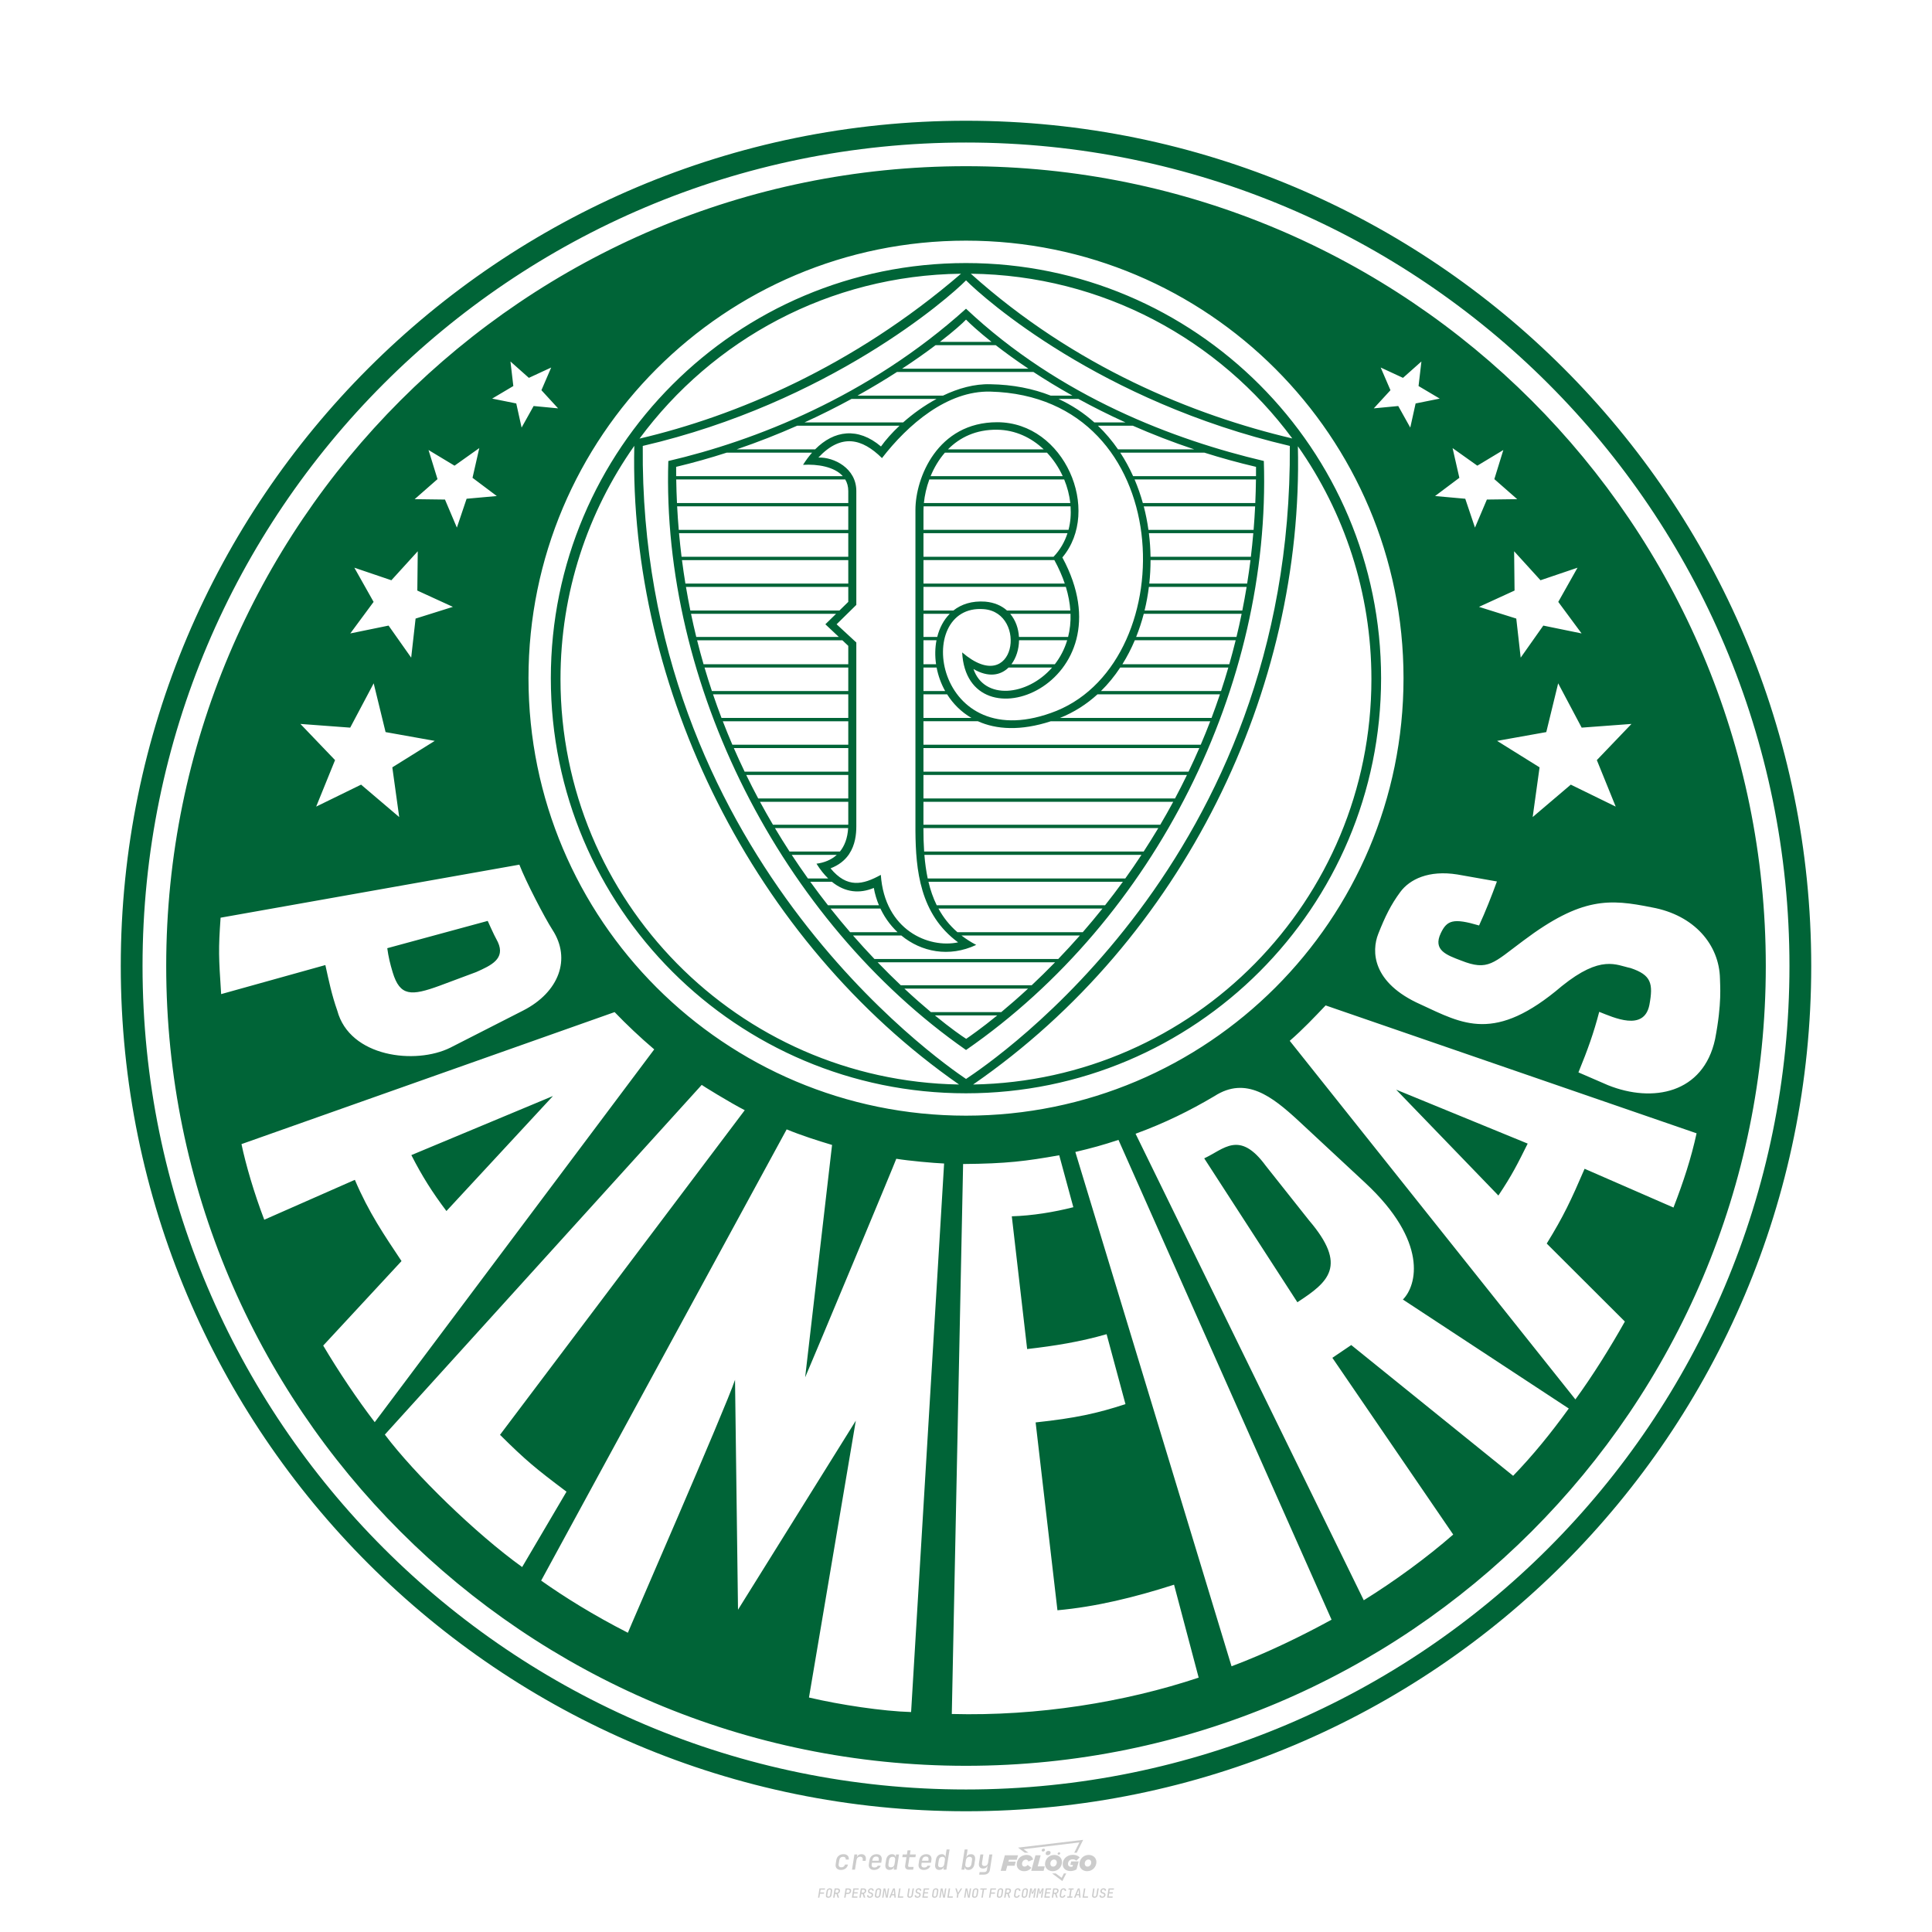 <?xml version="1.0" encoding="UTF-8"?>
<svg data-name="图层_1" xmlns="http://www.w3.org/2000/svg" version="1.1" viewBox="0 0 800 800">
  <!-- Created by @FCLOGO 2024-12-10 GMT+8 17:23:24 . https://fclogo.top/ -->
<!-- FOR PERSONAL USE ONLY NOT FOR COMMERCIAL USE -->
  <path d="M348.219,774.301c-.786,0-1.375-.217-1.768-.652-.393-.435-.528-1.03-.406-1.786l.252-1.648c.122-.755.45-1.35.984-1.785.534-.435,1.194-.652,1.98-.652.755,0,1.329.199,1.722.595.393.397.551.938.475,1.625h-1.236c.03-.359-.055-.637-.257-.836-.202-.198-.498-.297-.887-.297-.42,0-.763.117-1.03.349-.267.233-.435.563-.503.99l-.263,1.659c-.069.435-.006.769.189,1.002.195.233.502.349.921.349.389,0,.715-.099.979-.297.263-.198.436-.48.521-.847h1.236c-.137.687-.467,1.231-.99,1.631-.523.401-1.162.6-1.917.6ZM352.797,774.187l.996-6.294h1.19l-.195,1.19c.336-.87.973-1.304,1.911-1.304.671,0,1.169.208,1.493.624.324.416.429.986.315,1.71l-.069.423h-1.27l.057-.32c.069-.45.011-.795-.171-1.036-.183-.24-.477-.361-.881-.361-.405,0-.74.122-1.007.366-.267.245-.435.588-.503,1.03l-.63,3.971h-1.236ZM361.906,774.301c-.77,0-1.346-.223-1.728-.669s-.515-1.036-.401-1.768l.252-1.648c.084-.488.257-.915.521-1.282s.601-.651,1.013-.852c.412-.202.873-.304,1.385-.304.77,0,1.349.224,1.734.669.385.446.517,1.036.395,1.768l-.172,1.121h-3.845l-.092.526c-.153.954.217,1.431,1.11,1.431.717,0,1.175-.248,1.373-.744h1.225c-.168.534-.503.96-1.007,1.276-.504.317-1.091.475-1.763.475ZM361.231,770.216l-.046.286,2.655-.012.046-.286c.069-.466.013-.822-.166-1.07-.179-.248-.486-.372-.921-.372-.443,0-.795.126-1.059.378-.263.252-.433.611-.509,1.076ZM368.326,774.301c-.633,0-1.103-.212-1.408-.635s-.397-1.001-.274-1.734l.274-1.774c.115-.733.393-1.312.836-1.74.442-.427.98-.641,1.613-.641.465,0,.83.119,1.093.354.263.236.391.557.383.962h.023l.172-1.202h1.236l-.996,6.294h-1.225l.195-1.201h-.023c-.122.412-.351.734-.687.967s-.74.349-1.213.349ZM368.932,773.226c.389,0,.715-.119.978-.355.263-.236.429-.572.498-1.007l.252-1.648c.069-.427.01-.761-.177-1.002-.187-.24-.475-.36-.864-.36-.397,0-.725.118-.984.354-.26.236-.423.572-.492,1.007l-.252,1.648c-.069.443-.013.78.166,1.013.179.233.471.349.876.349ZM376.348,774.187c-.572,0-.994-.157-1.264-.469-.271-.312-.361-.751-.269-1.316l.538-3.387h-1.739l.171-1.122h1.74l.275-1.716h1.236l-.275,1.716h2.472l-.183,1.122h-2.461l-.538,3.387c-.076.442.099.664.526.664h1.717l-.172,1.121h-1.774ZM382.504,774.301c-.77,0-1.346-.223-1.728-.669s-.515-1.036-.401-1.768l.252-1.648c.084-.488.257-.915.521-1.282s.601-.651,1.013-.852c.412-.202.873-.304,1.385-.304.77,0,1.349.224,1.734.669.385.446.517,1.036.395,1.768l-.172,1.121h-3.845l-.092.526c-.153.954.217,1.431,1.11,1.431.717,0,1.175-.248,1.373-.744h1.225c-.168.534-.503.96-1.007,1.276-.504.317-1.091.475-1.763.475ZM381.829,770.216l-.046.286,2.655-.012.046-.286c.069-.466.013-.822-.166-1.07-.179-.248-.486-.372-.921-.372-.443,0-.795.126-1.059.378-.263.252-.433.611-.509,1.076ZM388.924,774.301c-.633,0-1.101-.212-1.402-.635-.301-.423-.395-1.001-.28-1.734l.274-1.774c.115-.733.393-1.312.836-1.74.442-.427.98-.641,1.613-.641.465,0,.83.119,1.093.354.263.236.391.557.383.962h.023l.206-1.465.298-1.796h1.236l-1.327,8.354h-1.225l.195-1.201h-.023c-.122.412-.351.734-.687.967s-.74.349-1.213.349ZM389.531,773.226c.389,0,.715-.119.978-.355.263-.236.429-.572.498-1.007l.252-1.648c.076-.427.019-.761-.172-1.002-.191-.24-.48-.36-.87-.36-.397,0-.725.118-.984.354-.26.236-.423.572-.492,1.007l-.252,1.648c-.076.443-.023.78.16,1.013s.477.349.881.349ZM401.017,774.301c-.473,0-.839-.116-1.099-.349-.26-.233-.385-.555-.378-.967h-.011l-.195,1.201h-1.224l1.327-8.354h1.236l-.286,1.796-.274,1.465h.046c.122-.412.353-.735.692-.967.34-.232.742-.349,1.208-.349.633,0,1.1.214,1.402.641.301.428.395,1.007.281,1.74l-.275,1.774c-.115.733-.395,1.31-.841,1.734-.446.423-.982.635-1.608.635ZM400.766,773.226c.397,0,.723-.116.979-.349.256-.233.422-.571.498-1.013l.252-1.648c.069-.435.011-.77-.171-1.007-.183-.236-.473-.354-.87-.354-.389,0-.715.12-.979.36s-.429.574-.498,1.002l-.252,1.648c-.069.435-.011.771.172,1.007.183.236.473.355.87.355ZM405.469,776.247l.172-1.064h1.934c.641,0,1.007-.302,1.099-.905l.103-.675.206-1.19h-.035c-.122.42-.347.744-.675.973-.328.229-.729.343-1.201.343-.626,0-1.093-.201-1.402-.601s-.41-.944-.303-1.631l.584-3.605h1.236l-.561,3.479c-.061.412,0,.732.183.961s.465.343.847.343c.389,0,.717-.122.984-.366.267-.244.431-.584.492-1.018l.538-3.399h1.236l-1.007,6.409c-.099.603-.37,1.078-.812,1.425-.443.347-1.0.521-1.671.521h-1.946ZM417.787,770.085h3.221l.537-1.855h-5.466l-1.708,6.442h2.147l.586-2.099h3.026l.439-1.708h-3.026l.244-.781ZM424.229,772.916c-.586,0-1.025-.39-1.025-1.123,0-.878.634-1.757,1.611-1.757.488,0,.878.244,1.025.781l1.952-.83c-.293-1.171-1.269-1.903-2.635-1.903-2.782,0-4.148,2.147-4.148,3.904s1.269,2.83,3.075,2.83c1.367,0,2.342-.586,2.977-1.415l-1.513-1.171c-.39.439-.83.683-1.318.683ZM430.915,768.231h-2.147l-1.757,6.442h5.124l.488-1.855h-2.928l1.22-4.587ZM439.748,771.013c0-1.659-1.318-2.928-3.221-2.928-2.196,0-3.807,1.806-3.807,3.807,0,1.659,1.318,2.928,3.221,2.928,2.196,0,3.807-1.806,3.807-3.807ZM434.917,771.696c0-.83.586-1.708,1.513-1.708.781,0,1.171.537,1.171,1.22,0,.83-.586,1.708-1.513,1.708-.781,0-1.171-.537-1.171-1.22ZM443.213,772.233h1.074l-.195.683c-.146.049-.342.098-.586.098-.683,0-1.269-.39-1.269-1.22,0-1.025.732-1.903,1.952-1.903.586,0,1.123.244,1.513.586l1.367-1.367c-.439-.537-1.513-1.074-2.733-1.074-2.587,0-4.295,1.757-4.295,3.855,0,2.05,1.611,2.879,3.221,2.879.927,0,1.855-.293,2.489-.683l.927-3.319h-3.123l-.342,1.464ZM450.777,768.084c-2.196,0-3.807,1.806-3.807,3.807,0,1.659,1.318,2.928,3.221,2.928,2.196,0,3.807-1.806,3.807-3.807,0-1.659-1.318-2.928-3.221-2.928ZM450.338,772.916c-.781,0-1.171-.537-1.171-1.22,0-.83.586-1.708,1.513-1.708.781,0,1.171.537,1.171,1.22,0,.83-.586,1.708-1.513,1.708ZM437.942,767.499c-.049.293.098.488.439.488s.537-.195.634-.488c.049-.244-.098-.488-.439-.488s-.586.244-.634.488ZM432.135,765.498c-.439,0-.732.244-.781.586s.098.586.537.586.732-.244.781-.586c.098-.342-.098-.586-.537-.586ZM433.013,767.303c-.098.537.146.878.83.878.634,0,1.074-.39,1.171-.878s-.146-.878-.83-.878c-.683,0-1.074.39-1.171.878ZM439.602,777.552l-2.44-1.806h-1.513l4.246,3.172,1.611-3.172h-.976l-.927,1.806ZM425.839,767.157l-2.001-1.464,23.132-2.782-2.147,4.246h1.025l2.684-5.319-26.988,3.221,2.782,2.099h1.513ZM338.719,785.785l.609-3.832h2.32l-.084.519h-1.764l-.184,1.145h1.627l-.084.525h-1.617l-.257,1.643h-.567ZM342.97,785.838c-.357,0-.623-.101-.798-.302-.175-.201-.234-.473-.178-.816l.268-1.701c.056-.343.203-.615.441-.816.238-.201.535-.302.892-.302s.623.1.798.299c.175.199.236.471.184.814l-.268,1.706c-.056.343-.204.615-.444.816-.24.201-.538.302-.895.302ZM343.049,785.334c.193,0,.348-.052.467-.158.119-.105.194-.257.226-.457l.268-1.701c.032-.199.005-.352-.079-.457-.084-.105-.222-.158-.415-.158s-.347.052-.465.158c-.117.105-.192.257-.223.457l-.268,1.701c-.032.2-.005.352.079.457s.22.158.409.158ZM344.996,785.785l.609-3.832h1.202c.238,0,.439.046.604.139.165.093.283.223.357.391s.091.366.052.593c-.038.259-.14.484-.304.675-.165.191-.366.321-.604.391l.535,1.643h-.619l-.478-1.575h-.541l-.247,1.575h-.567ZM345.888,783.707h.635c.189,0,.349-.056.48-.168.131-.112.211-.262.239-.451.032-.193,0-.345-.094-.459-.095-.114-.236-.171-.425-.171h-.635l-.2,1.249ZM349.545,785.785l.609-3.832h1.254c.371,0,.651.105.84.315.189.21.255.49.199.84-.038.234-.122.438-.249.611s-.29.307-.488.402c-.198.095-.419.142-.664.142h-.693l-.241,1.522h-.567ZM350.432,783.754h.693c.192,0,.357-.059.493-.176.136-.117.22-.274.252-.47s-.002-.352-.1-.47-.245-.176-.441-.176h-.688l-.21,1.291ZM352.747,785.785l.609-3.832h2.252l-.079.504h-1.695l-.173,1.087h1.512l-.079.499h-1.512l-.194,1.239h1.69l-.079.504h-2.252ZM355.843,785.785l.609-3.832h1.202c.238,0,.439.046.604.139.165.093.283.223.357.391s.091.366.052.593c-.038.259-.14.484-.304.675-.165.191-.366.321-.604.391l.535,1.643h-.619l-.478-1.575h-.541l-.247,1.575h-.567ZM356.736,783.707h.635c.189,0,.349-.056.48-.168.131-.112.211-.262.239-.451.032-.193,0-.345-.094-.459-.095-.114-.236-.171-.425-.171h-.635l-.2,1.249ZM360.132,785.838c-.385,0-.674-.095-.866-.286-.192-.191-.264-.451-.215-.779h.567c-.028.175.011.312.116.412.105.1.266.149.483.149.203,0,.37-.049.501-.147.131-.098.211-.233.239-.404.021-.15.001-.279-.06-.386-.061-.107-.158-.181-.291-.223l-.457-.136c-.266-.08-.462-.217-.588-.409-.126-.192-.17-.42-.131-.682.035-.21.112-.394.231-.551s.273-.28.462-.367.402-.131.64-.131c.35,0,.616.095.798.286.182.191.248.444.2.759h-.567c.028-.168-.003-.3-.092-.396-.089-.096-.23-.144-.422-.144-.189,0-.343.045-.462.134-.119.089-.189.214-.21.375-.025.151-.007.279.052.386s.158.181.294.223l.467.147c.262.081.456.217.58.409.124.193.165.422.123.688-.035.217-.116.406-.241.567-.126.161-.288.286-.485.375-.198.089-.419.134-.664.134ZM363.265,785.838c-.357,0-.623-.101-.798-.302-.175-.201-.234-.473-.178-.816l.268-1.701c.056-.343.203-.615.441-.816.238-.201.535-.302.892-.302s.623.1.798.299c.175.199.236.471.184.814l-.268,1.706c-.056.343-.204.615-.444.816-.24.201-.538.302-.895.302ZM363.344,785.334c.193,0,.348-.052.467-.158.119-.105.194-.257.226-.457l.268-1.701c.032-.199.005-.352-.079-.457-.084-.105-.222-.158-.415-.158s-.347.052-.465.158c-.117.105-.192.257-.223.457l-.268,1.701c-.032.2-.005.352.079.457s.22.158.409.158ZM365.275,785.785l.609-3.832h.709l.619,3.186c.007-.098.017-.217.029-.357.012-.14.027-.285.045-.435.018-.151.037-.289.058-.415l.315-1.979h.525l-.609,3.832h-.709l-.614-3.186c-.007.095-.017.209-.029.344s-.027.276-.045.423c-.018.147-.037.283-.058.409l-.315,2.01h-.53ZM368.225,785.785l1.585-3.832h.745l.373,3.832h-.562l-.073-.971h-1.087l-.388.971h-.593ZM369.385,784.342h.871l-.089-1.102c-.018-.196-.03-.365-.037-.509-.007-.143-.011-.243-.011-.299-.018.056-.052.156-.102.299s-.115.311-.192.504l-.441,1.107ZM371.721,785.785l.609-3.832h.567l-.525,3.312h1.674l-.079.52h-2.247ZM376.678,785.838c-.367,0-.634-.101-.8-.302-.166-.201-.221-.475-.165-.821l.436-2.761h.567l-.436,2.755c-.032.196-.008.35.071.462.079.112.214.168.407.168.193,0,.347-.056.465-.168.117-.112.192-.266.223-.462l.435-2.755h.567l-.436,2.761c-.056.35-.2.625-.433.824-.233.199-.533.299-.9.299ZM379.844,785.838c-.385,0-.674-.095-.866-.286-.192-.191-.264-.451-.215-.779h.567c-.028.175.011.312.116.412.105.1.266.149.483.149.203,0,.37-.049.501-.147.131-.098.211-.233.239-.404.021-.15.001-.279-.06-.386-.061-.107-.158-.181-.291-.223l-.457-.136c-.266-.08-.462-.217-.588-.409-.126-.192-.17-.42-.131-.682.035-.21.112-.394.231-.551s.273-.28.462-.367.402-.131.64-.131c.35,0,.616.095.798.286.182.191.248.444.2.759h-.567c.028-.168-.003-.3-.092-.396-.089-.096-.23-.144-.422-.144-.189,0-.343.045-.462.134-.119.089-.189.214-.21.375-.025.151-.007.279.052.386s.158.181.294.223l.467.147c.262.081.456.217.58.409.124.193.165.422.123.688-.035.217-.116.406-.241.567-.126.161-.288.286-.485.375-.198.089-.419.134-.664.134ZM381.906,785.785l.609-3.832h2.252l-.079.504h-1.695l-.173,1.087h1.512l-.079.499h-1.512l-.194,1.239h1.69l-.079.504h-2.252ZM386.943,785.838c-.357,0-.623-.101-.798-.302-.175-.201-.234-.473-.178-.816l.268-1.701c.056-.343.203-.615.441-.816.238-.201.535-.302.892-.302s.623.1.798.299c.175.199.236.471.184.814l-.268,1.706c-.056.343-.204.615-.444.816-.24.201-.538.302-.895.302ZM387.021,785.334c.193,0,.348-.052.467-.158.119-.105.194-.257.226-.457l.268-1.701c.032-.199.005-.352-.079-.457-.084-.105-.222-.158-.415-.158s-.347.052-.465.158c-.117.105-.192.257-.223.457l-.268,1.701c-.032.2-.005.352.079.457s.22.158.409.158ZM388.953,785.785l.609-3.832h.709l.619,3.186c.007-.098.017-.217.029-.357.012-.14.027-.285.045-.435.018-.151.037-.289.058-.415l.315-1.979h.525l-.609,3.832h-.709l-.614-3.186c-.007.095-.017.209-.029.344s-.027.276-.045.423c-.018.147-.037.283-.058.409l-.315,2.01h-.53ZM392.249,785.785l.609-3.832h.567l-.525,3.312h1.674l-.079.52h-2.247ZM396.117,785.785l.22-1.412-.751-2.42h.577l.446,1.449c.028.095.05.184.066.268.016.084.025.147.029.189.018-.042.046-.105.087-.189.04-.084.088-.173.144-.268l.898-1.449h.598l-1.528,2.42-.22,1.412h-.567ZM399.217,785.785l.609-3.832h.709l.619,3.186c.007-.098.017-.217.029-.357.012-.14.027-.285.044-.435.018-.151.037-.289.058-.415l.315-1.979h.525l-.609,3.832h-.709l-.614-3.186c-.007.095-.017.209-.029.344s-.027.276-.045.423c-.018.147-.037.283-.058.409l-.315,2.01h-.53ZM403.505,785.838c-.357,0-.623-.101-.798-.302-.175-.201-.234-.473-.178-.816l.268-1.701c.056-.343.203-.615.441-.816.238-.201.535-.302.892-.302.357,0,.623.1.798.299.175.199.236.471.184.814l-.268,1.706c-.056.343-.204.615-.444.816-.239.201-.538.302-.895.302ZM403.584,785.334c.193,0,.348-.052.467-.158.119-.105.194-.257.226-.457l.268-1.701c.032-.199.005-.352-.079-.457-.084-.105-.222-.158-.415-.158-.193,0-.347.052-.465.158-.117.105-.191.257-.223.457l-.268,1.701c-.032.2-.005.352.079.457.084.105.22.158.409.158ZM406.381,785.785l.525-3.312h-1.023l.084-.519h2.619l-.084.519h-1.029l-.525,3.312h-.567ZM409.518,785.785l.609-3.832h2.32l-.084.519h-1.764l-.184,1.145h1.627l-.084.525h-1.617l-.257,1.643h-.567ZM413.769,785.838c-.357,0-.623-.101-.798-.302-.175-.201-.234-.473-.178-.816l.268-1.701c.056-.343.203-.615.441-.816.238-.201.535-.302.892-.302.357,0,.623.1.798.299.175.199.236.471.184.814l-.268,1.706c-.056.343-.204.615-.444.816-.239.201-.538.302-.895.302ZM413.848,785.334c.193,0,.348-.052.467-.158.119-.105.194-.257.226-.457l.268-1.701c.032-.199.005-.352-.079-.457-.084-.105-.222-.158-.415-.158-.193,0-.347.052-.465.158-.117.105-.191.257-.223.457l-.268,1.701c-.032.2-.005.352.079.457.084.105.22.158.409.158ZM415.795,785.785l.609-3.832h1.202c.238,0,.439.046.604.139.164.093.283.223.357.391s.091.366.053.593c-.039.259-.14.484-.304.675-.165.191-.366.321-.604.391l.535,1.643h-.619l-.478-1.575h-.541l-.247,1.575h-.567ZM416.688,783.707h.635c.189,0,.349-.056.48-.168.131-.112.211-.262.239-.451.032-.193,0-.345-.095-.459-.094-.114-.236-.171-.425-.171h-.635l-.199,1.249ZM420.905,785.838c-.36,0-.631-.101-.811-.302-.18-.201-.242-.473-.186-.816l.268-1.701c.056-.346.206-.619.449-.819s.545-.299.906-.299c.357,0,.625.101.806.302.18.201.242.473.186.816h-.567c.031-.199.003-.352-.087-.457-.089-.105-.228-.158-.417-.158-.193,0-.351.052-.475.158-.124.105-.202.255-.234.451l-.268,1.706c-.032.2-.003.352.087.457.089.105.23.158.423.158s.35-.052.472-.158.199-.257.231-.457h.567c-.035.228-.115.425-.239.593s-.281.298-.47.388c-.189.091-.402.136-.64.136ZM424.034,785.838c-.357,0-.623-.101-.798-.302-.175-.201-.234-.473-.178-.816l.268-1.701c.056-.343.203-.615.441-.816.238-.201.535-.302.892-.302.357,0,.623.1.798.299.175.199.236.471.184.814l-.268,1.706c-.056.343-.204.615-.444.816-.239.201-.538.302-.895.302ZM424.112,785.334c.193,0,.348-.052.467-.158.119-.105.194-.257.226-.457l.268-1.701c.032-.199.005-.352-.079-.457-.084-.105-.222-.158-.415-.158-.193,0-.347.052-.465.158-.117.105-.191.257-.223.457l-.268,1.701c-.032.2-.005.352.079.457.084.105.22.158.409.158ZM425.965,785.785l.609-3.832h.687l.184,1.228c.021.119.037.23.047.333.011.103.019.183.026.239.018-.056.047-.136.089-.241.042-.105.091-.217.147-.336l.567-1.223h.709l-.609,3.832h-.535l.204-1.291c.025-.168.058-.352.1-.554.042-.201.087-.404.136-.609s.096-.4.142-.585c.045-.185.087-.348.126-.488l-.855,1.863h-.551l-.283-1.863c-.004.136-.011.295-.021.475s-.024.372-.039.575c-.016.203-.035.407-.058.611-.023.205-.048.396-.076.575l-.205,1.291h-.54ZM429.115,785.785l.609-3.832h.687l.184,1.228c.021.119.037.23.047.333.011.103.019.183.026.239.018-.056.047-.136.089-.241.042-.105.091-.217.147-.336l.567-1.223h.709l-.609,3.832h-.535l.204-1.291c.025-.168.058-.352.1-.554.042-.201.087-.404.136-.609s.096-.4.142-.585c.045-.185.087-.348.126-.488l-.855,1.863h-.551l-.283-1.863c-.004.136-.011.295-.021.475s-.024.372-.039.575c-.016.203-.035.407-.058.611-.023.205-.048.396-.076.575l-.205,1.291h-.54ZM432.411,785.785l.609-3.832h2.252l-.079.504h-1.696l-.173,1.087h1.512l-.079.499h-1.512l-.194,1.239h1.69l-.079.504h-2.252ZM435.507,785.785l.609-3.832h1.202c.238,0,.439.046.604.139.164.093.283.223.357.391s.091.366.053.593c-.039.259-.14.484-.304.675-.165.191-.366.321-.604.391l.535,1.643h-.619l-.478-1.575h-.541l-.247,1.575h-.567ZM436.4,783.707h.635c.189,0,.349-.056.48-.168.131-.112.211-.262.239-.451.032-.193,0-.345-.095-.459-.094-.114-.236-.171-.425-.171h-.635l-.199,1.249ZM439.801,785.838c-.36,0-.631-.101-.811-.302-.18-.201-.242-.473-.186-.816l.268-1.701c.056-.346.206-.619.449-.819s.545-.299.906-.299c.357,0,.625.101.806.302.18.201.242.473.186.816h-.567c.031-.199.003-.352-.087-.457-.089-.105-.228-.158-.417-.158-.193,0-.351.052-.475.158-.124.105-.202.255-.234.451l-.268,1.706c-.032.2-.003.352.087.457.089.105.23.158.423.158s.35-.052.472-.158.199-.257.231-.457h.567c-.035.228-.115.425-.239.593s-.281.298-.47.388c-.189.091-.402.136-.64.136ZM441.879,785.785l.079-.504h.777l.446-2.824h-.777l.084-.504h2.126l-.084.504h-.777l-.446,2.824h.777l-.079.504h-2.126ZM444.74,785.785l1.585-3.832h.745l.373,3.832h-.562l-.073-.971h-1.087l-.388.971h-.593ZM445.9,784.342h.871l-.089-1.102c-.017-.196-.03-.365-.037-.509-.007-.143-.01-.243-.01-.299-.018.056-.052.156-.102.299s-.115.311-.192.504l-.441,1.107ZM448.235,785.785l.609-3.832h.567l-.525,3.312h1.674l-.079.52h-2.247ZM453.193,785.838c-.368,0-.634-.101-.8-.302-.166-.201-.221-.475-.165-.821l.436-2.761h.567l-.436,2.755c-.032.196-.008.35.071.462.079.112.214.168.407.168s.347-.056.465-.168c.117-.112.192-.266.223-.462l.436-2.755h.567l-.436,2.761c-.056.35-.2.625-.433.824-.233.199-.533.299-.9.299ZM456.358,785.838c-.385,0-.674-.095-.866-.286-.193-.191-.264-.451-.215-.779h.567c-.028.175.011.312.115.412.105.1.266.149.483.149.203,0,.37-.049.501-.147s.211-.233.239-.404c.021-.15.001-.279-.06-.386s-.158-.181-.291-.223l-.457-.136c-.266-.08-.462-.217-.588-.409-.126-.192-.17-.42-.131-.682.035-.21.112-.394.231-.551s.273-.28.462-.367c.189-.087.402-.131.64-.131.35,0,.616.095.798.286.182.191.248.444.199.759h-.567c.028-.168-.003-.3-.092-.396-.089-.096-.23-.144-.423-.144-.189,0-.343.045-.462.134-.119.089-.189.214-.21.375-.025.151-.007.279.052.386s.158.181.294.223l.467.147c.262.081.456.217.58.409.124.193.165.422.124.688-.035.217-.116.406-.241.567-.126.161-.288.286-.485.375-.198.089-.419.134-.664.134ZM458.421,785.785l.609-3.832h2.252l-.079.504h-1.696l-.173,1.087h1.512l-.079.499h-1.512l-.194,1.239h1.69l-.079.504h-2.252Z" style="fill: #ccc;"/>
  <path d="M400,50c-193.302,0-349.993,156.701-349.993,349.998s156.691,350.002,349.993,350.002,349.993-156.705,349.993-350.005S593.292,50,400,50ZM400,740.985c-188.319.002-340.978-152.664-340.978-340.988S211.681,59.017,400,59.017s340.976,152.667,340.976,340.978-152.657,340.99-340.976,340.99ZM620.452,495.043l-42.33-43.84,54.46,22.338c-4.229,8.47-6.314,12.784-12.131,21.502ZM542.042,505.327c16.054,18.815,8.176,25.459-4.829,33.903l-38.573-59.588c8.188-3.762,14.562-11.832,25.493,3.094l17.909,22.591ZM162.609,402.646c-1.099-3.646-1.747-6.374-2.251-10.02l41.575-11.294c0-.19,2.137,4.983,4.227,8.776,3.207,6.94-2.875,9.68-8.964,12.4l-15.208,5.675c-11.699,4.263-16.362,4.424-19.379-5.538ZM170.333,478.302l58.636-24.466-44.11,47.629c-5.889-7.8-10.123-14.533-14.526-23.162ZM400,68.818c-182.906,0-331.178,148.271-331.178,331.18s148.269,331.185,331.178,331.185,331.178-148.271,331.178-331.185S582.906,68.818,400,68.818ZM675.563,299.764l-14.345,14.979,7.812,19.254-18.598-9.092-15.786,13.425,2.858-20.589-17.586-10.957,20.365-3.639,4.923-20.198,9.73,18.352,20.627-1.535ZM637.887,240.273l15.331-5.2-7.971,14.16,9.653,13.058-15.851-3.248-9.364,13.273-1.829-16.177-15.439-4.851,14.726-6.75-.178-16.27,10.923,12.005ZM611.732,192.828l10.764-6.485-3.721,12.053,9.465,8.297-12.555.164-4.928,11.613-4.024-11.947-12.504-1.125,10.058-7.547-2.807-12.306,10.251,7.285ZM571.713,152.183l9.237,4.28,7.627-6.781-1.186,10.169,8.769,5.205-9.986,2.007-2.21,9.991-4.981-8.928-10.128.969,6.906-7.518-4.048-9.393ZM400,99.648c100.057,0,181.167,81.109,181.167,181.169s-81.107,181.157-181.167,181.157-181.164-81.102-181.164-181.157,81.109-181.169,181.164-181.169ZM211.366,149.681l7.629,6.781,9.244-4.28-4.048,9.393,6.904,7.518-10.13-.969-4.981,8.928-2.21-9.991-9.981-2.007,8.767-5.205-1.193-10.169ZM177.444,186.343l10.767,6.485,10.251-7.285-2.805,12.306,10.056,7.547-12.502,1.125-4.029,11.947-4.926-11.613-12.55-.164,9.458-8.297-3.721-12.053ZM146.729,235.073l15.331,5.2,10.923-12.005-.178,16.27,14.723,6.75-15.442,4.851-1.824,16.177-9.362-13.273-15.851,3.248,9.653-13.058-7.974-14.16ZM145.009,301.3l9.726-18.352,4.926,20.198,20.362,3.639-17.574,10.957,2.851,20.589-15.784-13.425-18.598,9.092,7.817-19.254-14.348-14.979,20.622,1.535ZM91.341,379.999l123.718-21.962c2.643,6.906,10.475,21.967,13.687,26.96,7.899,12.102,2.668,25.871-12.068,33.418l-30.18,15.389c-14.398,7.174-41.684,3.983-46.843-15.336-2.306-6.588-3.366-11.8-4.933-18.854l-43.151,12.027c-1.022-15.617-1.157-18.345-.231-31.642ZM133.835,557.175l32.425-34.989c-7.145-10.774-13.473-19.921-19.321-33.642l-37.512,16.519c-4.174-10.894-7.697-22.962-9.432-31.312l154.503-54.66c4.745,4.947,10.615,10.531,16.405,15.439l-115.733,154.363c-7.407-9.675-15.049-21.109-21.336-31.717ZM159.356,594.035l131.232-144.83c-.494-.12,11.863,7.485,17.798,10.504l-101.341,134.418c10.603,10.518,14.615,13.842,27.534,23.553l-18.367,31.204c-19.271-13.866-44.559-38.503-56.855-54.848ZM377.267,708.921c-11.639-.316-29.594-3.015-42.288-6.019l19.396-114.634-48.783,78.283-1.236-95.197c-4.039,12.073-44.366,104.392-44.366,104.737-14.434-7.381-26.235-14.767-35.91-21.594l101.66-186.846c5.969,2.46,12.755,4.644,18.798,6.444l-11.145,96.24c3.036-6.957,37.739-90.153,37.739-90.51,5.294.858,15.379,1.771,19.801,1.959l-13.666,227.137ZM394.12,709.728l4.682-227.735c18.051-.147,25.984-1.176,39.802-3.624l5.839,21.514c-7.914,2.012-16.897,3.509-25.478,3.762l6.352,54.968c11.466-1.311,21.958-3.002,32.903-6.152l7.812,28.963c-11.743,3.827-20.726,5.812-37.202,7.571l9.032,77.782c15.924-1.431,31.902-5.335,48.286-10.588l10.193,38.481c-30.601,10.2-66.711,16.003-102.221,15.058ZM509.954,689.973l-64.68-212.965c6.877-1.629,11.386-2.858,17.863-5.005l88.235,198.678c-11.95,6.538-26.625,13.762-41.419,19.292ZM626.561,611.103l-67.041-54.147-7.815,5.289,50.036,73.179c-10.863,9.516-24.589,19.509-37.031,27.211l-94.493-193.172c12.136-4.446,22.406-9.511,32.674-15.589,13.005-8.376,23.856.12,34.775,10.2l27.618,25.685c26.17,24.348,21.435,42.505,15.625,48.354l68.69,45.122c-7.441,10.285-14.767,19.295-23.037,27.866ZM692.952,500.016l-36.804-16.051c-5.692,13.208-8.718,19.668-15.682,30.965l32.356,32.291c-6.101,10.863-13.386,22.521-20.485,32.245l-118.284-148.483c5.489-4.764,10.249-9.817,14.863-14.661l153.601,52.956c-2.231,10.292-5.427,20.059-9.564,30.739ZM665.854,449.361c-4.08-1.721-8.62-3.783-12.258-5.309,3.885-9.499,6.304-16.259,8.608-25.071,6.015,2.364,18.531,8.244,20.767-2.834,1.667-8.962.773-12.417-7.762-15.287-5.964-1.229-12.174-5.67-28.488,7.463-27.835,23.758-40.982,15.671-58.52,7.571-20.143-8.976-20.314-22.054-17.495-29.196,2.819-7.145,5.239-12.09,9.123-17.336,3.875-5.241,11.745-9.162,23.673-7.251,4.928.875,10.024,1.766,16.343,2.885-2.311,6.309-4.697,12.388-7.391,18.222-10.627-3.13-13.287-2.21-15.849,3.186-3.364,7.034,2.393,9.058,8.398,11.335,11.277,4.477,13.34.998,25.779-8.224,24.242-18.235,35.806-17.283,53.135-13.803,17.765,3.195,28.025,15.593,28.29,29.548,0,2.622.887,9.962-2.024,25.044-4.86,22.456-25.782,26.493-44.33,19.056ZM399.983,452.713c94.927,0,171.899-76.957,171.899-171.889s-76.972-171.899-171.899-171.899-171.896,76.955-171.896,171.899,76.962,171.889,171.896,171.889ZM567.872,281.212c0,91.736-73.572,166.272-164.93,167.86,87.112-60.145,136.926-163.465,134.483-264.29,19.179,27.285,30.449,60.54,30.447,96.43ZM535.112,181.557c-40.937-9.658-90.103-29.592-133.119-68.217,54.588.646,102.906,27.334,133.119,68.217ZM400.017,116.09c7.502,7.562,55.474,50.137,134.073,68.559,1.104,171.395-123.154,254.83-134.073,262.122-10.972-7.386-135.386-93.862-133.861-262.122,76.977-17.878,126.535-61.065,133.861-68.559ZM397.935,113.34c-44.718,38.532-93.428,58.986-133.121,68.278,30.196-40.913,78.524-67.62,133.121-68.278ZM397.118,449.072c-91.401-1.535-165.029-76.088-165.029-167.857,0-35.965,11.319-69.28,30.563-96.606-2.345,100.245,49.327,205.179,134.466,264.464ZM400.014,434.782c78.68-54.482,126.323-151.127,123.314-243.902-36.833-8.665-84.49-26.478-123.321-63.046-40.407,36.442-87.599,54.759-123.27,63.063-2.909,92.163,46.469,190.278,123.277,243.885ZM280.01,198.531h69.984c.799,1.338,1.26,2.928,1.26,4.81v4.964h-70.933c-.157-3.222-.255-6.485-.311-9.774ZM365.211,189.688c10.678-13.837,27.03-27.999,44.896-27.531,77.596,2.027,80.037,110.638,27.418,132.169-50.771,20.345-59.88-44.527-30.11-42.086,18.268,1.494,13.097,36.814-9.005,17.912,2.048,39.672,69.916,13.266,41.493-39.322,16.331-19.444.921-55.932-26.902-55.993-24.895-.058-33.946,23.17-33.939,36.276v133.022c.13,16.01,1.817,34.438,17.663,46.069-12.109,2.586-30.406-4.988-31.994-27.941-7.451,4.116-13.933,5.632-20.825-2.699,3.508-1.343,5.878-3.338,7.477-5.588h0c.001-.001.001-.002.002-.003.038-.053.075-.106.112-.16.039-.057.08-.113.119-.17.002-.009.003-.019.005-.027,2.5-3.747,2.961-8.127,2.961-11.381v-76.191l-8.164-7.543,4.407-4.333h.001l1.398-1.369h-.006l2.365-2.325v-47.168c0-9.429-9.258-14.073-15.714-13.844,9.437-10.056,18.061-7.976,26.341.224ZM433.155,187.025c-.142-.146-.288-.29-.433-.434.005.005.011.01.016.015.132.132.265.263.395.396.007.007.014.015.021.023ZM391.273,187.427h42.254c2.676,2.842,4.881,6.157,6.523,9.726h-54.699c1.424-3.469,3.384-6.818,5.922-9.726ZM392.54,186.059c4.856-4.912,11.569-8.244,20.393-8.121,7.516.104,14.107,3.274,19.227,8.121h-39.62ZM384.816,198.529h55.837c1.297,3.145,2.164,6.45,2.531,9.774h-60.621c.307-3.139,1.046-6.486,2.254-9.774ZM382.391,220.773h.003v-1.369h-.003l.001-7.981c.003-.572.028-1.159.063-1.752h60.844c.228,3.299-.025,6.592-.853,9.733h-60.051v1.369h59.633c-1.143,3.562-3.032,6.892-5.772,9.771h-53.866l.001-9.771ZM417.621,276.409h18.041c-10.375,11.897-28.141,13.552-32.568.622,6.248,3.644,11.247,2.612,14.527-.622ZM436.795,275.041h-17.98c1.993-2.658,3.099-6.253,3.148-9.923h19.934c-1.142,3.777-2.918,7.101-5.103,9.923ZM442.279,263.741h-20.349c-.204-3.466-1.366-6.9-3.626-9.576h.011c-.021-.025-.047-.045-.068-.07-0-0-0-0-0-0.0.021.025.047.046.069.071h24.964c.114,3.435-.252,6.634-1,9.576ZM441.346,243.018h.002c1.05,3.433,1.641,6.695,1.855,9.779h-26.216c.021.019.038.042.059.061h0c-.021-.019-.038-.042-.059-.061h-.012c-2.209-1.976-5.191-3.342-9.029-3.675-5.464-.385-9.855,1.055-13.163,3.675h-12.393v1.369h10.876c-2.518,2.544-4.248,5.865-5.179,9.576h-5.699l.003-31.818h.004s54.197,0,54.197,0c1.836,3.365,3.258,6.608,4.306,9.718h-58.509v1.376h58.957ZM382.387,265.117h5.395c-.611,3.152-.671,6.534-.177,9.923h-5.219l.001-9.923ZM382.386,276.409h5.449c.635,3.341,1.811,6.654,3.532,9.728h-8.982l.001-9.728ZM382.385,287.509h9.797c2.441,3.879,5.798,7.292,10.081,9.776h-19.879l.001-9.776ZM347.533,352.923c-.099.113-.196.228-.299.337-.002.003-.005.005-.007.007.113-.12.22-.247.329-.371-.008.009-.015.018-.022.027ZM349.969,198.489c.003.005.006.011.009.017-.053-.09-.114-.172-.17-.26.053.082.11.159.161.243ZM280.39,209.674h70.863v9.733h-70.191c-.277-3.21-.504-6.453-.672-9.733ZM281.173,220.776h70.08v9.771h-69.034c-.395-3.215-.745-6.477-1.046-9.771ZM282.393,231.926h68.861v9.721h-67.444c-.523-3.198-.998-6.439-1.417-9.721ZM284.041,243.022h67.212v6.203l-3.658,3.576h-61.74c-.658-3.215-1.26-6.475-1.815-9.779ZM288.653,265.12h60.135l-1.458-1.376h-59.024c-.764-3.142-1.492-6.338-2.166-9.574h60.056l-4.429,4.33,5.565,5.241h-.001l1.458,1.376h.004l2.459,2.316v7.612h-59.925c-.937-3.263-1.834-6.562-2.672-9.926ZM291.726,276.414h59.525v9.726h-56.467c-1.065-3.188-2.089-6.429-3.058-9.726ZM295.244,287.511h56.007v9.779h-52.484c-1.219-3.203-2.393-6.458-3.523-9.779ZM299.297,298.658h51.954v9.726h-47.99c-1.364-3.176-2.689-6.424-3.964-9.726ZM303.859,309.76h47.392v9.764h-42.915c-1.537-3.181-3.029-6.436-4.477-9.764ZM309.001,320.9h42.25v9.726h-37.291c-1.694-3.169-3.349-6.405-4.959-9.726ZM314.695,332.004h36.556v9.147c.001.122-.009.232-.01.352h-31.174c-1.822-3.087-3.612-6.258-5.371-9.499ZM320.881,342.88h30.32c-.244,4.231-1.507,7.409-3.406,9.726h-20.858c-2.046-3.15-4.065-6.393-6.056-9.726ZM327.831,353.976h18.676c-2.317,2.105-5.278,3.255-8.418,3.663,1.535,2.465,3.159,4.477,4.841,6.114h-.021c.157.156.318.3.477.448.019.017.037.037.055.054-.178-.164-.357-.325-.532-.499h-8.367c-2.251-3.152-4.494-6.412-6.711-9.779ZM335.523,365.124h8.916c-.279-.228-.556-.467-.832-.714.008.007.016.013.024.02.268.24.538.47.808.692h.022c5.49,4.477,11.536,4.999,17.367,2.547.449,2.513,1.171,4.914,2.123,7.176h-21.107c-2.439-3.111-4.882-6.347-7.321-9.721ZM343.928,376.221h20.63c-.204-.441-.405-.891-.597-1.353,1.819,4.317,4.484,8.12,7.748,11.182-.018-.017-.039-.033-.057-.05h-19.63c-2.668-3.099-5.381-6.359-8.094-9.779ZM400.077,430.16c-1.783-1.121-6.444-4.364-12.947-9.697h25.811c-6.564,5.347-11.217,8.576-12.863,9.697ZM414.608,419.09h-29.141c-3.284-2.752-6.991-5.998-10.986-9.726h51.221c-4.041,3.728-7.779,6.971-11.094,9.726ZM427.187,407.988h-54.171c-3.06-2.897-6.277-6.073-9.605-9.526h73.478c-3.369,3.453-6.62,6.629-9.702,9.526ZM438.204,397.096h-76.112c-2.897-3.039-5.863-6.28-8.87-9.721h19.986c-.04-.033-.078-.07-.117-.104.024.02.05.038.074.058.017.014.032.029.049.043h.006c8.269,6.817,19.769,9.163,31.008,3.897-2.248-1.187-4.267-2.489-6.091-3.894h49.016c-3.046,3.443-6.029,6.685-8.947,9.721ZM448.351,385.999h-51.907c-3.307-2.87-5.869-6.144-7.85-9.779h67.91c-2.74,3.422-5.46,6.682-8.152,9.779ZM457.586,374.845h-69.707c-1.485-3.011-2.601-6.258-3.424-9.721h80.504c-2.448,3.376-4.911,6.61-7.374,9.721ZM465.95,363.755h-81.805c-.658-3.098-1.098-6.362-1.375-9.779h89.894c-2.21,3.366-4.458,6.629-6.713,9.779ZM473.567,352.605h-90.9c0-.001-0-.002-0-.002h-.002c-.212-3.121-.299-6.365-.297-9.723h97.27c-2.002,3.333-4.024,6.576-6.07,9.726ZM480.439,341.504h-98.065c.002-.299.002-.596.006-.896l.001-8.603h103.427c-1.754,3.248-3.54,6.417-5.369,9.499ZM486.548,330.626h-104.167l.001-9.726h109.111c-1.603,3.321-3.256,6.557-4.945,9.726ZM492.151,319.524h-109.766v-.002h-.003l.001-9.762h114.228c-1.441,3.328-2.93,6.583-4.46,9.764ZM497.197,308.384h-114.812v-.002h-.002l.001-9.728h22.545c7.585,3.415,17.633,4.1,30.198.005h66.012c-1.265,3.299-2.583,6.55-3.942,9.726ZM501.667,297.29h-62.764c-.504.19-.99.402-1.494.588-.25.092-.492.166-.74.253.25-.088.493-.164.745-.255.233-.085.456-.184.687-.272.268-.108.537-.214.81-.319h-.004c5.836-2.333,11.021-5.663,15.529-9.774h50.712c-1.116,3.321-2.277,6.576-3.48,9.779ZM505.609,286.14h-49.718c2.977-2.919,5.631-6.191,7.972-9.731h0c-.001.002-.002.003-.003.005h44.766c-.954,3.296-1.964,6.538-3.017,9.726ZM509.024,275.045h-44.26c.001-.002.002-.003.003-.005h-.005c1.957-3.126,3.67-6.452,5.141-9.926h.004c.016-.037.03-.075.046-.113.007-.017.015-.034.022-.051-.023.056-.045.113-.068.169h41.758c-.829,3.364-1.713,6.663-2.641,9.926ZM512,263.744h-41.537c-.14.344-.279.69-.419,1.035.041-.098.077-.198.118-.296.1-.249.201-.497.301-.744h-.005c1.239-3.093,2.294-6.292,3.15-9.574h.005c.012-.05.025-.1.037-.15.004-.017.009-.034.014-.05-.017.068-.034.137-.051.205h40.522c-.66,3.236-1.376,6.432-2.135,9.574ZM514.414,252.801h-40.464c-.058.226-.112.45-.166.674.03-.119.056-.239.085-.358.026-.107.051-.214.079-.321h-.002c.777-3.201,1.374-6.47,1.786-9.779h.007c.012-.111.025-.224.038-.336-.013.113-.026.228-.038.341h40.459c-.545,3.301-1.14,6.564-1.783,9.779ZM516.412,241.646h-40.518c0-.002 0-.003.001-.005h-0c.349-3.216.52-6.463.521-9.716h41.384c-.417,3.282-.87,6.523-1.388,9.721ZM517.959,230.547h-41.541v-.005h-.005c-.049-3.265-.274-6.529-.679-9.769h.004c0.0.001 0.0.002 0.0.002h43.226c-.277,3.294-.622,6.557-1.005,9.771ZM519.087,219.407h-43.536c-0-.001-0-.002-0-.002h-.005c-.463-3.285-1.103-6.539-1.938-9.733h.006c0.0.001 0.0.002.001.002h46.11c-.162,3.282-.376,6.523-.636,9.733ZM519.788,208.305h-46.551c-0-.001-0-.002-.001-.002h-.008c-.935-3.34-2.073-6.61-3.426-9.774h.007c0.0.001.001.002.001.003h50.255c-.041,3.289-.13,6.552-.277,9.774ZM520.092,193.312c0,1.289,0,2.566-.012,3.844h-50.881c-0-.001-.001-.002-.001-.003h-.006c-1.528-3.383-3.294-6.641-5.317-9.726h.003c.001.001.001.002.002.002h34.825c6.817,2.157,13.948,4.142,21.386,5.882ZM494.474,186.061h-31.525c-.001-.001-.001-.002-.002-.002h-.006c-2.432-3.515-5.188-6.801-8.296-9.774h.003c.001.001.002.002.003.002h14.451c7.858,3.448,16.321,6.762,25.372,9.774ZM466.017,174.911h-12.868c-.001-.001-.002-.002-.003-.002h-.013c-4.324-3.865-9.267-7.155-14.839-9.721h8.252c5.969,3.265,12.466,6.547,19.471,9.723ZM400.014,132.343c1.545,1.595,5.113,4.894,10.552,9.227h-21.372c5.631-4.338,9.316-7.644,10.82-9.227ZM387.392,142.939h24.926c3.745,2.904,8.273,6.215,13.536,9.731h-52.323c5.367-3.516,10.008-6.82,13.861-9.731ZM371.411,154.036h56.518c4.808,3.152,10.193,6.451,16.143,9.781h-8.986c.018.007.036.016.054.023-.019-.007-.037-.016-.057-.023h-.002c-7.317-2.878-15.625-4.566-24.975-4.711-6.585-.202-13.325,1.692-19.619,4.709h-.018c-.002.001-.003.002-.005.002h-35.382c5.966-3.33,11.429-6.629,16.328-9.781ZM352.591,165.188h35.192c.002-.001.003-.002.005-.002h.008c-5.087,2.747-9.808,6.167-13.82,9.723h-.003c-.001.001-.002.002-.003.003h-40.833c6.95-3.169,13.446-6.453,19.454-9.723ZM330.079,176.287h42.385c-3.116,2.919-5.736,5.88-7.666,8.588-9.556-8.105-19.452-6.705-27.262,1.185h-32.463c8.841-3.005,17.196-6.311,25.006-9.774ZM300.926,187.43h35.341c-1.32,1.498-2.575,3.182-3.747,5.048,5.978-.364,12.946.76,16.459,4.677h-68.989c-.012-1.277-.017-2.554-.012-3.844,7.236-1.728,14.229-3.713,20.948-5.882Z" style="fill: #006437;"/>
</svg>